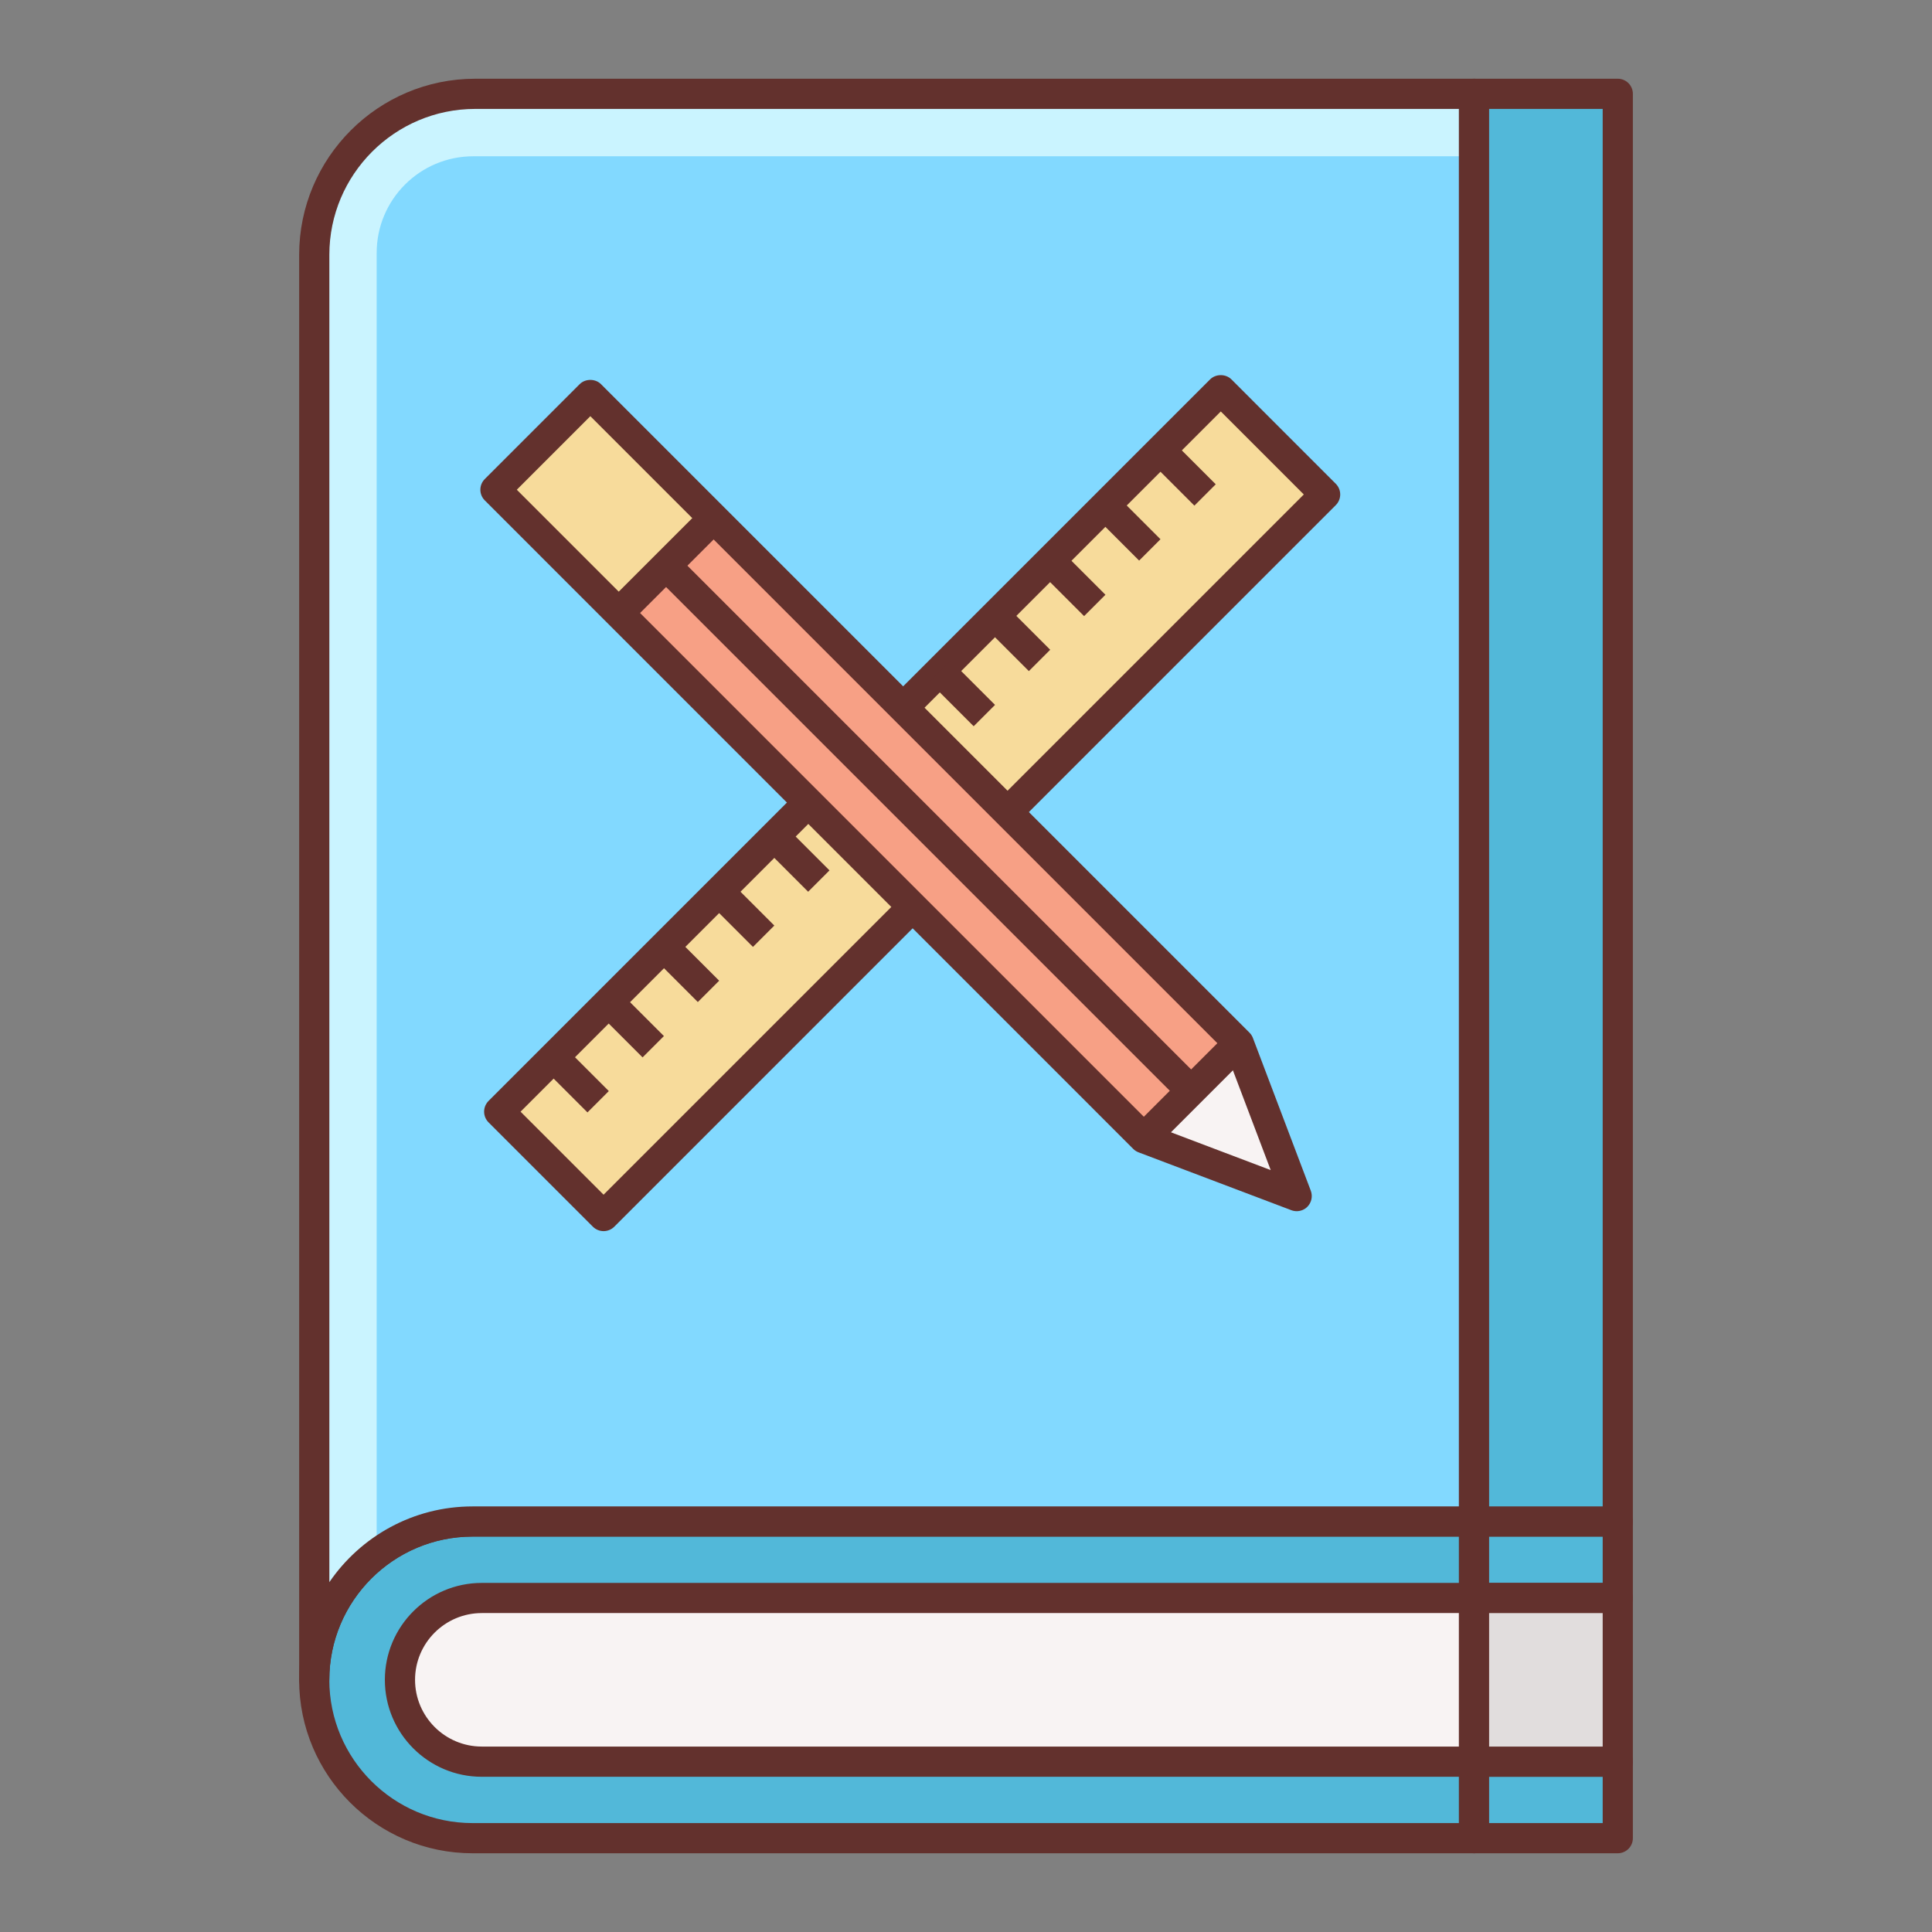 <?xml version="1.0" encoding="iso-8859-1"?>
<!-- Generator: Adobe Illustrator 22.0.1, SVG Export Plug-In . SVG Version: 6.00 Build 0)  -->
<svg version="1.1" id="Layer_1" xmlns="http://www.w3.org/2000/svg" xmlns:xlink="http://www.w3.org/1999/xlink" x="0px" y="0px"
	 viewBox="0 0 64 64" style="enable-background:new 0 0 64 64;" xml:space="preserve">
<rect x="0" y="0" width="64" height="64" fill="#808080" stroke="none"/>
<style type="text/css">
	.st0{fill:#F8F3F3;}
	.st1{fill:#63312D;}
	.st2{fill:#E1DDDD;}
	.st3{fill:#84DBFF;}
	.st4{fill:#CAF4FF;}
	.st5{fill:#52BADB;}
	.st6{fill:#F9DD9D;}
	.st7{fill:#FFEECF;}
	.st8{fill:#EFC36A;}
	.st9{fill:#F7A085;}
	.st10{fill:#82D9FF;}
	.st11{fill:#F7DB9B;}
	.st12{fill:#F9A287;}
	.st13{fill:#FFC8BB;}
	.st14{fill:#52B8D9;}
	.st15{fill:#DB785A;}
	.st16{fill:#EDCB85;}
	.st17{fill:#DBAB56;}
	.st18{fill:#D3A553;}
	.st19{fill:#FFFFFF;}
</style>
<g>
	<path class="st14" d="M15.654,50.402c-2.897,0-5.245,2.348-5.245,5.245c0,2.897,2.348,5.245,5.245,5.245H48.83v-10.49H15.654z"/>
	<path class="st1" d="M48.83,61.392H15.654c-3.167,0-5.745-2.577-5.745-5.745c0-3.167,2.577-5.745,5.745-5.745H48.83
		c0.276,0,0.5,0.224,0.5,0.5v10.49C49.33,61.168,49.106,61.392,48.83,61.392z M15.654,50.902c-2.616,0-4.745,2.128-4.745,4.745
		c0,2.617,2.128,4.745,4.745,4.745H48.33v-9.49H15.654z"/>
	<path class="st10" d="M15.743,3.108c-2.946,0-5.334,2.388-5.334,5.334v47.204c0-2.897,2.348-5.245,5.245-5.245H48.83V3.108H15.743z
		"/>
	<path class="st4" d="M12.478,8.377c0-1.767,1.433-3.2,3.2-3.2H48.83V3.108H15.743c-2.946,0-5.334,2.388-5.334,5.334v47.204
		c0-1.697,0.819-3.189,2.068-4.148V8.377z"/>
	<path class="st1" d="M10.41,56.146c-0.276,0-0.5-0.224-0.5-0.5V8.442c0-3.217,2.617-5.834,5.833-5.834H48.83
		c0.276,0,0.5,0.224,0.5,0.5v47.293c0,0.276-0.224,0.5-0.5,0.5H15.654c-2.616,0-4.745,2.128-4.745,4.745
		C10.91,55.923,10.686,56.146,10.41,56.146z M15.743,3.608c-2.665,0-4.833,2.168-4.833,4.834v43.969
		c1.036-1.514,2.776-2.509,4.745-2.509H48.33V3.608H15.743z"/>
	<path class="st0" d="M15.96,52.935c-1.497,0-2.711,1.214-2.711,2.711c0,1.497,1.214,2.711,2.711,2.711h32.87v-5.423H15.96z"/>
	<path class="st1" d="M48.83,58.858H15.96c-1.771,0-3.211-1.44-3.211-3.211s1.44-3.211,3.211-3.211h32.87c0.276,0,0.5,0.224,0.5,0.5
		v5.423C49.33,58.634,49.106,58.858,48.83,58.858z M15.96,53.435c-1.219,0-2.211,0.992-2.211,2.211s0.992,2.211,2.211,2.211h32.37
		v-4.423H15.96z"/>
	<rect x="48.829" y="50.402" class="st14" width="4.762" height="2.534"/>
	<rect x="48.829" y="58.358" class="st14" width="4.762" height="2.534"/>
	<path class="st1" d="M53.591,53.436h-4.762c-0.276,0-0.5-0.224-0.5-0.5v-2.534c0-0.276,0.224-0.5,0.5-0.5h4.762
		c0.276,0,0.5,0.224,0.5,0.5v2.534C54.091,53.212,53.867,53.436,53.591,53.436z M49.329,52.436h3.762v-1.534h-3.762V52.436z"/>
	<polygon class="st11" points="19.995,40.283 18.266,38.554 16.537,36.826 40.441,12.923 43.898,16.38 	"/>
	<path class="st1" d="M19.995,40.783L19.995,40.783c-0.133,0-0.26-0.053-0.354-0.146l-3.458-3.458
		c-0.094-0.094-0.146-0.221-0.146-0.354s0.053-0.26,0.146-0.354l23.903-23.903c0.188-0.188,0.52-0.188,0.707,0l3.457,3.458
		c0.195,0.195,0.195,0.512,0,0.707L20.348,40.637C20.254,40.73,20.127,40.783,19.995,40.783z M17.244,36.826l2.75,2.75L43.19,16.38
		l-2.75-2.75L17.244,36.826z"/>
	<path class="st1" d="M53.591,61.392h-4.762c-0.276,0-0.5-0.224-0.5-0.5v-2.534c0-0.276,0.224-0.5,0.5-0.5h4.762
		c0.276,0,0.5,0.224,0.5,0.5v2.534C54.091,61.168,53.867,61.392,53.591,61.392z M49.329,60.392h3.762v-1.534h-3.762V60.392z"/>
	<rect x="48.829" y="52.935" class="st2" width="4.762" height="5.423"/>
	<path class="st1" d="M53.591,58.858h-4.762c-0.276,0-0.5-0.224-0.5-0.5v-5.422c0-0.276,0.224-0.5,0.5-0.5h4.762
		c0.276,0,0.5,0.224,0.5,0.5v5.422C54.091,58.634,53.867,58.858,53.591,58.858z M49.329,57.858h3.762v-4.422h-3.762V57.858z"/>
	
		<rect x="38.686" y="14.61" transform="matrix(0.707 -0.707 0.707 0.707 0.408 32.294)" class="st1" width="1" height="2.09"/>
	
		<rect x="36.858" y="16.438" transform="matrix(0.707 -0.707 0.707 0.707 -1.422 31.53)" class="st1" width="1" height="2.089"/>
	
		<rect x="35.031" y="18.265" transform="matrix(0.707 -0.707 0.707 0.707 -3.245 30.786)" class="st1" width="1" height="2.089"/>
	
		<rect x="33.203" y="20.093" transform="matrix(0.707 -0.707 0.707 0.707 -5.075 30.023)" class="st1" width="1" height="2.089"/>
	
		<rect x="31.375" y="21.921" transform="matrix(0.707 -0.707 0.707 0.707 -6.903 29.265)" class="st1" width="1" height="2.089"/>
	
		<rect x="29.547" y="23.748" transform="matrix(0.707 -0.707 0.707 0.707 -8.731 28.508)" class="st1" width="1" height="2.09"/>
	
		<rect x="27.72" y="25.576" transform="matrix(0.707 -0.707 0.707 0.707 -10.559 27.745)" class="st1" width="1" height="2.089"/>
	
		<rect x="25.892" y="27.404" transform="matrix(0.707 -0.707 0.707 0.707 -12.386 26.994)" class="st1" width="1" height="2.089"/>
	
		<rect x="24.064" y="29.232" transform="matrix(0.707 -0.707 0.707 0.707 -14.214 26.237)" class="st1" width="1" height="2.089"/>
	
		<rect x="22.237" y="31.059" transform="matrix(0.707 -0.707 0.707 0.707 -16.041 25.48)" class="st1" width="1" height="2.089"/>
	
		<rect x="20.409" y="32.887" transform="matrix(0.707 -0.707 0.707 0.707 -17.871 24.729)" class="st1" width="1" height="2.089"/>
	
		<rect x="18.581" y="34.715" transform="matrix(0.707 -0.707 0.707 0.707 -19.697 23.966)" class="st1" width="1" height="2.09"/>
	<rect x="48.829" y="3.108" class="st14" width="4.762" height="47.293"/>
	<path class="st1" d="M53.591,50.902h-4.762c-0.276,0-0.5-0.224-0.5-0.5V3.108c0-0.276,0.224-0.5,0.5-0.5h4.762
		c0.276,0,0.5,0.224,0.5,0.5v47.293C54.091,50.678,53.867,50.902,53.591,50.902z M49.329,49.902h3.762V3.608h-3.762V49.902z"/>
	<polygon class="st9" points="41.037,34.562 42.955,39.622 37.894,37.705 16.412,16.223 19.555,13.08 	"/>
	<polygon class="st0" points="37.894,37.705 42.955,39.622 41.037,34.562 	"/>
	
		<rect x="17.804" y="13.805" transform="matrix(0.707 -0.707 0.707 0.707 -5.939 19.051)" class="st11" width="4.445" height="5.778"/>
	<path class="st1" d="M42.955,40.122c-0.06,0-0.119-0.011-0.177-0.032l-5.061-1.917c-0.066-0.025-0.127-0.064-0.177-0.114
		L16.059,16.576c-0.195-0.195-0.195-0.512,0-0.707l3.143-3.143c0.188-0.188,0.52-0.188,0.707,0l21.481,21.482
		c0.05,0.05,0.089,0.11,0.114,0.176l1.918,5.061c0.069,0.184,0.024,0.392-0.114,0.531C43.213,40.071,43.085,40.122,42.955,40.122z
		 M38.172,37.275l3.922,1.486l-1.486-3.922L19.556,13.787l-2.436,2.436L38.172,37.275z"/>
	
		<rect x="37.244" y="35.633" transform="matrix(0.707 -0.707 0.707 0.707 -13.991 38.49)" class="st1" width="4.445" height="1"/>
	
		<rect x="19.848" y="18.237" transform="matrix(0.707 -0.707 0.707 0.707 -6.785 21.094)" class="st1" width="4.445" height="1"/>
	
		<rect x="30.307" y="15.118" transform="matrix(0.707 -0.707 0.707 0.707 -10.404 29.832)" class="st1" width="1" height="24.713"/>
</g>
</svg>
